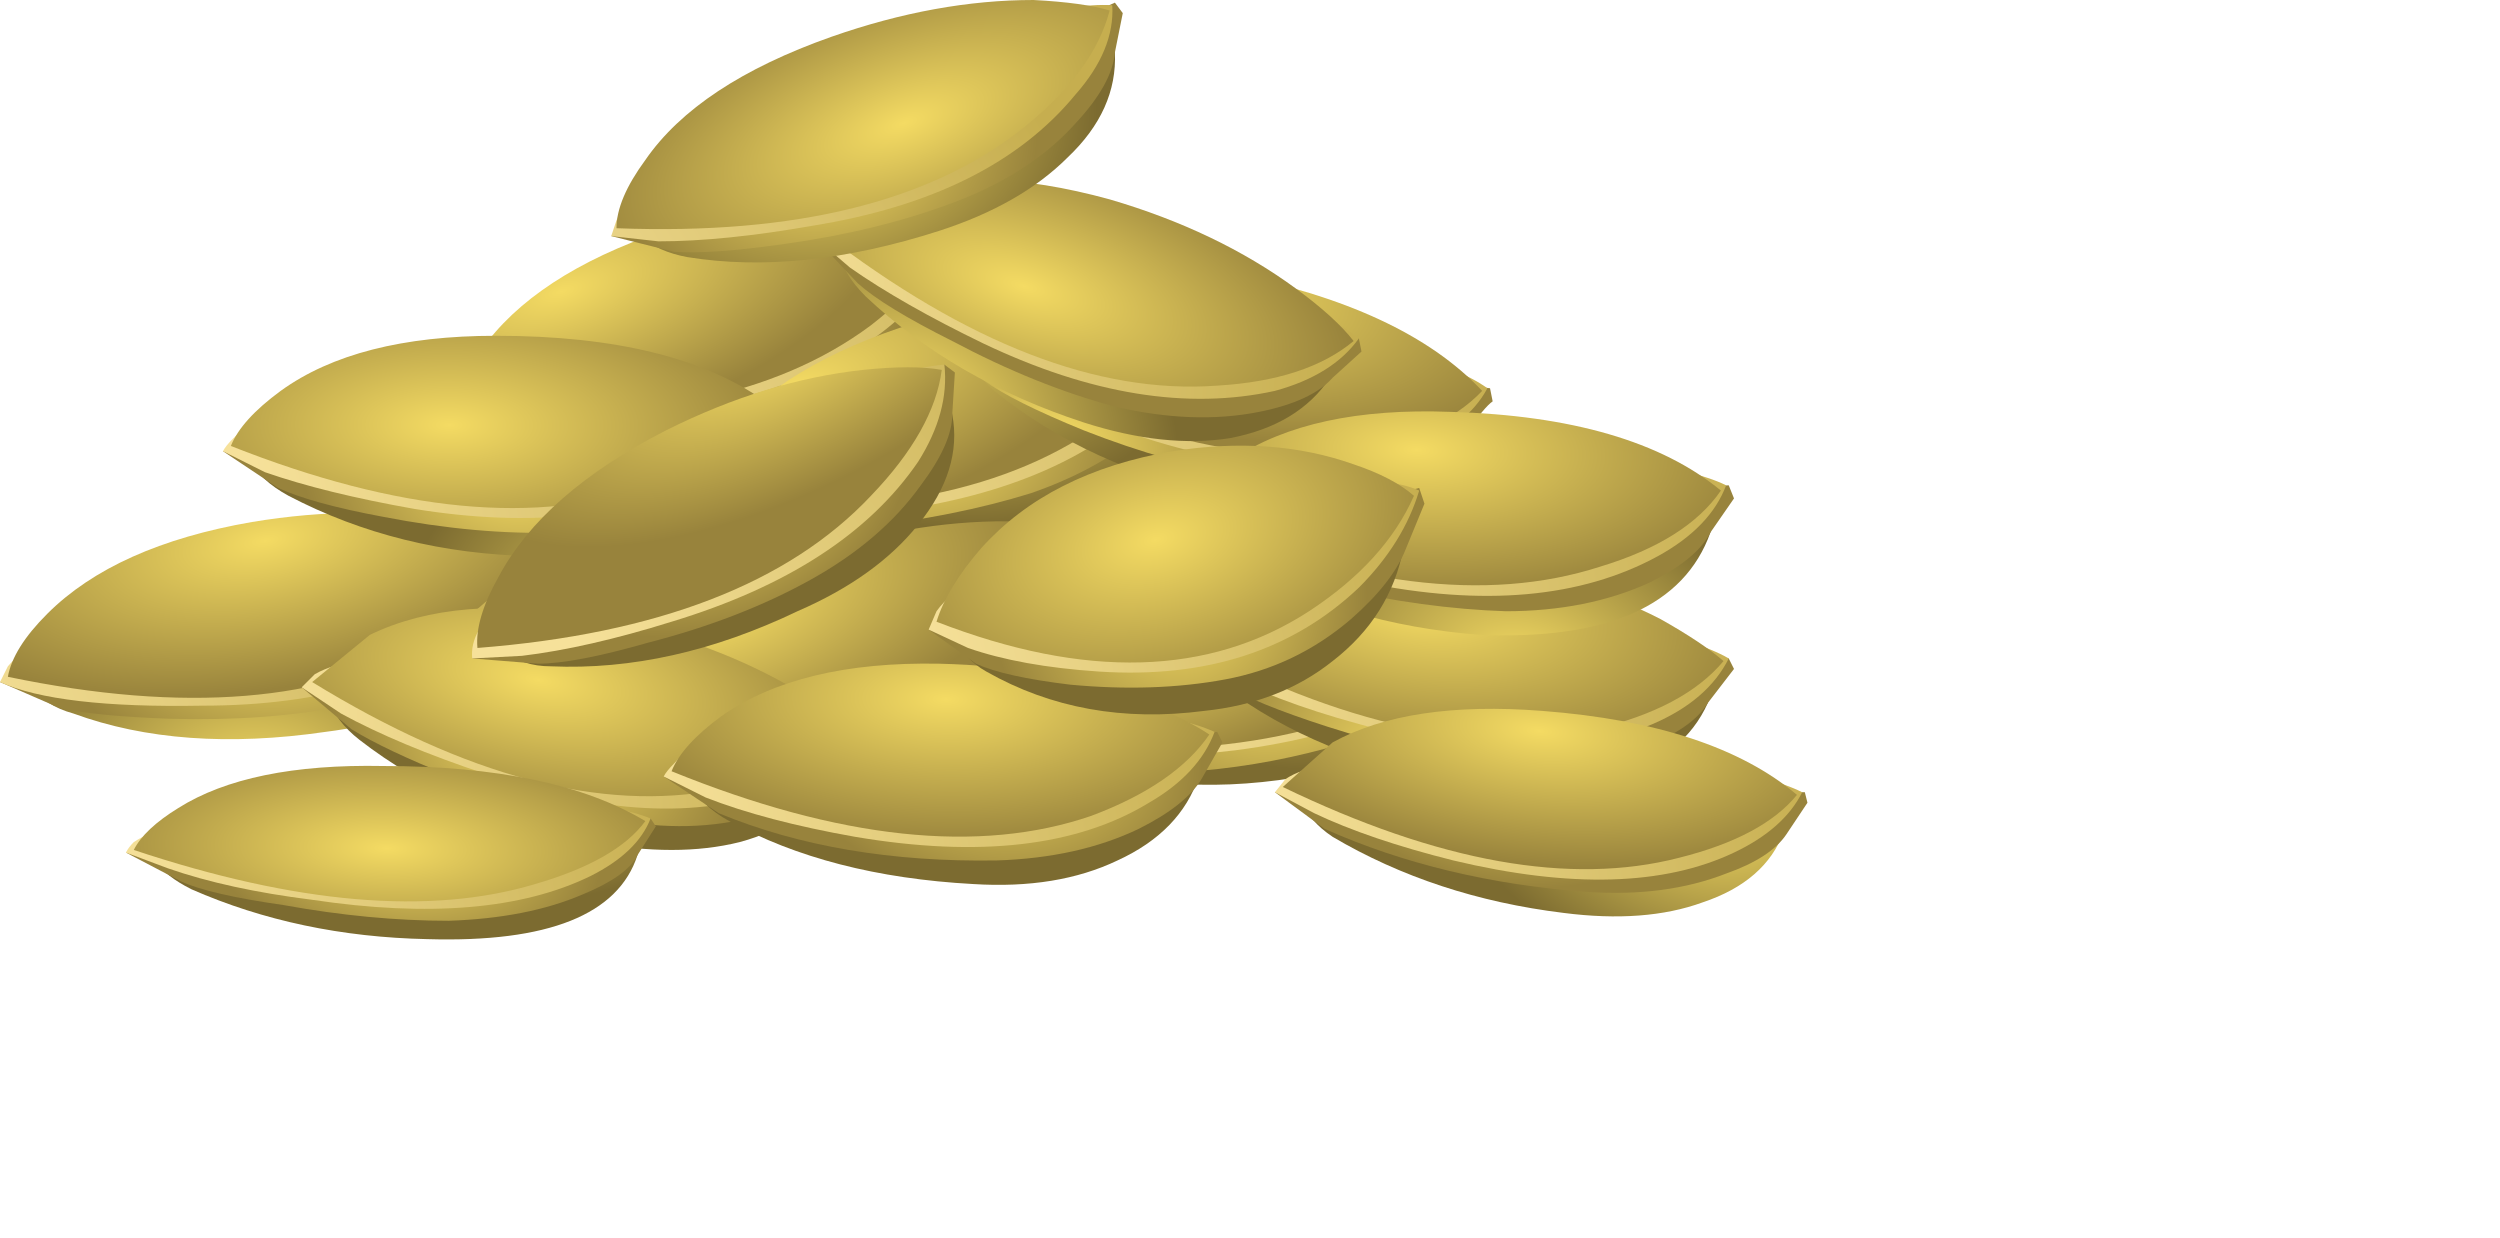 <?xml version="1.0" encoding="iso-8859-1"?>
<!-- Generator: Adobe Illustrator 15.1.0, SVG Export Plug-In . SVG Version: 6.00 Build 0)  -->
<!DOCTYPE svg PUBLIC "-//W3C//DTD SVG 1.1//EN" "http://www.w3.org/Graphics/SVG/1.1/DTD/svg11.dtd">
<svg version="1.1" id="FlashAICB" xmlns="http://www.w3.org/2000/svg" xmlns:xlink="http://www.w3.org/1999/xlink" x="0px" y="0px"
	 width="47.65px" height="23.6px" viewBox="0 0 47.65 23.6" style="enable-background:new 0 0 47.65 23.6;" xml:space="preserve">
<symbol  id="_x31_" viewBox="0 -17.905 34.45 17.905">
	<g id="Layer_1_2_">
		
			<radialGradient id="SVGID_1_" cx="-3839.162" cy="-6439.646" r="4.255" gradientTransform="matrix(0.805 -0.593 -0.905 -0.629 -2722.938 -6331.746)" gradientUnits="userSpaceOnUse">
			<stop  offset="0" style="stop-color:#F4DB63"/>
			<stop  offset="1" style="stop-color:#7C6B30"/>
		</radialGradient>
		<path style="fill-rule:evenodd;clip-rule:evenodd;fill:url(#SVGID_1_);" d="M8.95-7.35l9.3,3.05l0.05,0.05
			c0.033-0.033,0.05-0.233,0.05-0.6c0-0.733-0.333-1.4-1-2c-0.6-0.566-1.433-1-2.5-1.3c-1.633-0.433-3.233-0.5-4.8-0.2
			c-0.4,0.067-0.7,0.217-0.9,0.45C8.95-7.7,8.883-7.517,8.95-7.35z"/>
		
			<radialGradient id="SVGID_2_" cx="1081.242" cy="935.063" r="4.042" gradientTransform="matrix(0.992 0.123 0.087 -0.702 -1140.77 516.835)" gradientUnits="userSpaceOnUse">
			<stop  offset="0" style="stop-color:#F4DB63"/>
			<stop  offset="1" style="stop-color:#98833C"/>
		</radialGradient>
		<path style="fill-rule:evenodd;clip-rule:evenodd;fill:url(#SVGID_2_);" d="M18.35-4.85c-0.066-0.4-0.333-0.833-0.8-1.3
			c-0.633-0.6-1.433-1.067-2.4-1.4C14.183-7.883,13.1-8.1,11.9-8.2c-0.934-0.1-1.633-0.117-2.1-0.05l-1.2,0.3l0.95,0.6l8.85,3.4
			l0.15-0.15L18.35-4.85z"/>
		
			<linearGradient id="SVGID_3_" gradientUnits="userSpaceOnUse" x1="4828.163" y1="2874.136" x2="4839.504" y2="2874.136" gradientTransform="matrix(0.882 0.472 -0.472 0.882 -2892.718 -4820.929)">
			<stop  offset="0" style="stop-color:#F6E19A"/>
			<stop  offset="1" style="stop-color:#C6AE4F"/>
		</linearGradient>
		<path style="fill-rule:evenodd;clip-rule:evenodd;fill:url(#SVGID_3_);" d="M9.3-7.05c2.6,1.467,4.883,2.417,6.85,2.85
			c1,0.233,1.733,0.316,2.2,0.25c0-0.567-0.267-1.133-0.8-1.7c-1.067-1.2-2.767-1.95-5.1-2.25c-1.133-0.133-2.117-0.183-2.95-0.15
			l-0.9,0.1c0,0.066,0.034,0.167,0.1,0.3C8.8-7.417,9-7.217,9.3-7.05z"/>
		
			<radialGradient id="SVGID_4_" cx="5224.323" cy="2222.253" r="6.499" gradientTransform="matrix(0.944 0.329 0.225 -0.383 -5421.107 -873.234)" gradientUnits="userSpaceOnUse">
			<stop  offset="0" style="stop-color:#F4DB63"/>
			<stop  offset="1" style="stop-color:#98833C"/>
		</radialGradient>
		<path style="fill-rule:evenodd;clip-rule:evenodd;fill:url(#SVGID_4_);" d="M8.7-7.8C8.733-7.433,8.933-7,9.3-6.5
			c0.733,0.934,1.95,1.667,3.65,2.2c1.367,0.4,2.667,0.566,3.9,0.5c0.633-0.033,1.117-0.117,1.45-0.25
			c-0.233-0.733-0.8-1.45-1.7-2.15C14.767-7.566,12.133-8.1,8.7-7.8z"/>
		
			<radialGradient id="SVGID_5_" cx="-3834.888" cy="-6438.425" r="4.255" gradientTransform="matrix(0.805 -0.593 -0.905 -0.629 -2720.773 -6330.242)" gradientUnits="userSpaceOnUse">
			<stop  offset="0" style="stop-color:#F4DB63"/>
			<stop  offset="1" style="stop-color:#7C6B30"/>
		</radialGradient>
		<path style="fill-rule:evenodd;clip-rule:evenodd;fill:url(#SVGID_5_);" d="M13.45-9.2l9.3,3.05L22.8-6.1
			c0.033-0.033,0.05-0.233,0.05-0.6c0-0.733-0.333-1.4-1-2c-0.6-0.567-1.433-0.983-2.5-1.25c-1.7-0.467-3.3-0.55-4.8-0.25
			c-0.4,0.066-0.7,0.216-0.9,0.45C13.45-9.55,13.383-9.367,13.45-9.2z"/>
		
			<radialGradient id="SVGID_6_" cx="1085.483" cy="932.674" r="4.039" gradientTransform="matrix(0.992 0.123 0.087 -0.702 -1140.268 512.786)" gradientUnits="userSpaceOnUse">
			<stop  offset="0" style="stop-color:#F4DB63"/>
			<stop  offset="1" style="stop-color:#98833C"/>
		</radialGradient>
		<path style="fill-rule:evenodd;clip-rule:evenodd;fill:url(#SVGID_6_);" d="M16.4-10.05c-0.967-0.1-1.667-0.117-2.1-0.05
			l-1.2,0.35l0.95,0.6l8.85,3.4l0.15-0.2l-0.2-0.75c-0.066-0.4-0.333-0.833-0.8-1.3c-0.633-0.6-1.433-1.066-2.4-1.4
			C18.683-9.7,17.6-9.917,16.4-10.05z"/>
		
			<linearGradient id="SVGID_7_" gradientUnits="userSpaceOnUse" x1="4831.281" y1="2870.415" x2="4842.623" y2="2870.415" gradientTransform="matrix(0.882 0.472 -0.472 0.882 -2892.718 -4820.929)">
			<stop  offset="0" style="stop-color:#F6E19A"/>
			<stop  offset="1" style="stop-color:#C6AE4F"/>
		</linearGradient>
		<path style="fill-rule:evenodd;clip-rule:evenodd;fill:url(#SVGID_7_);" d="M13.8-8.85c2.6,1.467,4.883,2.417,6.85,2.85
			c1,0.2,1.733,0.267,2.2,0.2c0-0.567-0.267-1.133-0.8-1.7c-1.133-1.2-2.833-1.95-5.1-2.25C15.816-9.883,14.833-9.933,14-9.9
			l-0.9,0.15l0.1,0.3C13.3-9.217,13.5-9.017,13.8-8.85z"/>
		
			<radialGradient id="SVGID_8_" cx="5227.348" cy="2219.073" r="6.499" gradientTransform="matrix(0.944 0.329 0.225 -0.383 -5418.749 -877.246)" gradientUnits="userSpaceOnUse">
			<stop  offset="0" style="stop-color:#F4DB63"/>
			<stop  offset="1" style="stop-color:#98833C"/>
		</radialGradient>
		<path style="fill-rule:evenodd;clip-rule:evenodd;fill:url(#SVGID_8_);" d="M13.2-9.6c0.033,0.367,0.233,0.784,0.6,1.25
			c0.733,0.934,1.95,1.667,3.65,2.2c1.367,0.4,2.667,0.567,3.9,0.5c0.633-0.033,1.117-0.117,1.45-0.25C22.566-6.633,22-7.333,21.1-8
			C19.267-9.367,16.633-9.9,13.2-9.6z"/>
		
			<radialGradient id="SVGID_9_" cx="-1449.729" cy="-11968.029" r="4.26" gradientTransform="matrix(0.434 -0.901 -1.091 -0.135 -12410.32 -2927.545)" gradientUnits="userSpaceOnUse">
			<stop  offset="0" style="stop-color:#F4DB63"/>
			<stop  offset="1" style="stop-color:#7C6B30"/>
		</radialGradient>
		<path style="fill-rule:evenodd;clip-rule:evenodd;fill:url(#SVGID_9_);" d="M18.45-6.05L28.1-7.7c0.167,0.2,0.1,0.033-0.2-0.5
			c-0.3-0.667-0.883-1.1-1.75-1.3c-0.833-0.233-1.783-0.217-2.85,0.05c-1.7,0.367-3.15,1.033-4.35,2c-0.3,0.267-0.5,0.55-0.6,0.85
			C18.283-6.333,18.316-6.15,18.45-6.05z"/>
		
			<radialGradient id="SVGID_10_" cx="-2337.865" cy="-3409.661" r="4.047" gradientTransform="matrix(0.936 -0.353 -0.249 -0.661 1359.478 -3087.416)" gradientUnits="userSpaceOnUse">
			<stop  offset="0" style="stop-color:#F4DB63"/>
			<stop  offset="1" style="stop-color:#98833C"/>
		</radialGradient>
		<path style="fill-rule:evenodd;clip-rule:evenodd;fill:url(#SVGID_10_);" d="M18.75-7.25l-0.9,0.85L19-6.3l9.4-1.1l0.05-0.25
			c-0.1-0.067-0.267-0.267-0.5-0.6c-0.233-0.3-0.667-0.55-1.3-0.75c-0.833-0.233-1.767-0.267-2.8-0.1
			c-1.033,0.167-2.1,0.467-3.2,0.9C19.75-7.833,19.117-7.517,18.75-7.25z"/>
		
			<linearGradient id="SVGID_11_" gradientUnits="userSpaceOnUse" x1="71.556" y1="46.249" x2="82.906" y2="46.249" gradientTransform="matrix(1 0.007 -0.007 1 -53.873 -54.157)">
			<stop  offset="0" style="stop-color:#F6E19A"/>
			<stop  offset="1" style="stop-color:#C6AE4F"/>
		</linearGradient>
		<path style="fill-rule:evenodd;clip-rule:evenodd;fill:url(#SVGID_11_);" d="M18.95-5.95c2.967,0.066,5.434-0.15,7.4-0.65
			c0.967-0.267,1.633-0.533,2-0.8c-0.267-0.5-0.767-0.883-1.5-1.15c-1.566-0.533-3.433-0.4-5.6,0.4c-1.067,0.4-1.95,0.817-2.65,1.25
			l-0.75,0.5l0.25,0.2C18.3-6.033,18.583-5.95,18.95-5.95z"/>
		
			<radialGradient id="SVGID_12_" cx="268.915" cy="-1303.26" r="6.497" gradientTransform="matrix(0.989 -0.148 0.021 -0.445 -215.765 -545.553)" gradientUnits="userSpaceOnUse">
			<stop  offset="0" style="stop-color:#F4DB63"/>
			<stop  offset="1" style="stop-color:#98833C"/>
		</radialGradient>
		<path style="fill-rule:evenodd;clip-rule:evenodd;fill:url(#SVGID_12_);" d="M18.05-6.3l1.1,0.85c1.1,0.5,2.517,0.583,4.25,0.25
			c2.233-0.434,3.85-1.184,4.85-2.25c-0.534-0.567-1.367-0.934-2.5-1.1C23.517-8.917,20.95-8.167,18.05-6.3z"/>
		
			<radialGradient id="SVGID_13_" cx="-3832.139" cy="-6442.935" r="4.255" gradientTransform="matrix(0.805 -0.593 -0.905 -0.629 -2728.766 -6335.796)" gradientUnits="userSpaceOnUse">
			<stop  offset="0" style="stop-color:#F4DB63"/>
			<stop  offset="1" style="stop-color:#7C6B30"/>
		</radialGradient>
		<path style="fill-rule:evenodd;clip-rule:evenodd;fill:url(#SVGID_13_);" d="M11.8-13.5l9.3,3.05l0.05,0.05c0-0.033,0-0.25,0-0.65
			c0.033-0.733-0.283-1.4-0.95-2c-0.633-0.533-1.483-0.95-2.55-1.25c-1.7-0.467-3.3-0.55-4.8-0.25c-0.4,0.1-0.7,0.25-0.9,0.45
			C11.783-13.9,11.733-13.7,11.8-13.5z"/>
		
			<radialGradient id="SVGID_14_" cx="1083.305" cy="928.557" r="4.043" gradientTransform="matrix(0.992 0.123 0.087 -0.702 -1139.403 505.812)" gradientUnits="userSpaceOnUse">
			<stop  offset="0" style="stop-color:#F4DB63"/>
			<stop  offset="1" style="stop-color:#98833C"/>
		</radialGradient>
		<path style="fill-rule:evenodd;clip-rule:evenodd;fill:url(#SVGID_14_);" d="M12.4-13.5l8.8,3.4l0.2-0.15l-0.2-0.8
			c-0.066-0.367-0.333-0.783-0.8-1.25c-0.633-0.633-1.434-1.1-2.4-1.4c-1.833-0.633-3.633-0.883-5.4-0.75l-1.2,0.35L12.4-13.5z"/>
		
			<linearGradient id="SVGID_15_" gradientUnits="userSpaceOnUse" x1="4827.774" y1="2867.382" x2="4839.116" y2="2867.382" gradientTransform="matrix(0.882 0.472 -0.472 0.882 -2892.718 -4820.929)">
			<stop  offset="0" style="stop-color:#F6E19A"/>
			<stop  offset="1" style="stop-color:#C6AE4F"/>
		</linearGradient>
		<path style="fill-rule:evenodd;clip-rule:evenodd;fill:url(#SVGID_15_);" d="M12.15-13.2c2.6,1.466,4.883,2.417,6.85,2.85
			c1,0.233,1.733,0.317,2.2,0.25c-0.033-0.6-0.3-1.167-0.8-1.7c-1.133-1.2-2.85-1.95-5.15-2.25c-1.133-0.167-2.117-0.233-2.95-0.2
			l-0.9,0.15c0,0.067,0.033,0.167,0.1,0.3C11.633-13.566,11.85-13.367,12.15-13.2z"/>
		
			<radialGradient id="SVGID_16_" cx="5223.65" cy="2215.508" r="6.499" gradientTransform="matrix(0.944 0.329 0.225 -0.383 -5416.104 -881.744)" gradientUnits="userSpaceOnUse">
			<stop  offset="0" style="stop-color:#F4DB63"/>
			<stop  offset="1" style="stop-color:#98833C"/>
		</radialGradient>
		<path style="fill-rule:evenodd;clip-rule:evenodd;fill:url(#SVGID_16_);" d="M11.55-13.95c0.033,0.367,0.233,0.8,0.6,1.3
			c0.733,0.933,1.95,1.667,3.65,2.2c1.367,0.4,2.65,0.566,3.85,0.5c0.633-0.034,1.117-0.117,1.45-0.25
			c-0.2-0.733-0.767-1.45-1.7-2.15C17.6-13.717,14.983-14.25,11.55-13.95z"/>
		
			<radialGradient id="SVGID_17_" cx="-3826.919" cy="-6438.211" r="4.255" gradientTransform="matrix(0.805 -0.593 -0.905 -0.629 -2720.393 -6329.979)" gradientUnits="userSpaceOnUse">
			<stop  offset="0" style="stop-color:#F4DB63"/>
			<stop  offset="1" style="stop-color:#7C6B30"/>
		</radialGradient>
		<path style="fill-rule:evenodd;clip-rule:evenodd;fill:url(#SVGID_17_);" d="M29.4-10.7l0.05,0.05c0-0.033,0-0.25,0-0.65
			c0.033-0.733-0.283-1.4-0.95-2c-0.633-0.533-1.483-0.95-2.55-1.25c-1.733-0.467-3.333-0.533-4.8-0.2
			c-0.367,0.067-0.667,0.2-0.9,0.4c-0.167,0.2-0.217,0.4-0.15,0.6L29.4-10.7z"/>
		
			<radialGradient id="SVGID_18_" cx="1091.512" cy="927.288" r="4.043" gradientTransform="matrix(0.992 0.123 0.087 -0.702 -1139.137 503.663)" gradientUnits="userSpaceOnUse">
			<stop  offset="0" style="stop-color:#F4DB63"/>
			<stop  offset="1" style="stop-color:#98833C"/>
		</radialGradient>
		<path style="fill-rule:evenodd;clip-rule:evenodd;fill:url(#SVGID_18_);" d="M29.5-10.35l0.2-0.15l-0.2-0.8
			c-0.067-0.367-0.333-0.783-0.8-1.25c-0.633-0.633-1.433-1.1-2.4-1.4c-1.833-0.633-3.633-0.883-5.4-0.75l-1.2,0.35l1,0.6
			L29.5-10.35z"/>
		
			<linearGradient id="SVGID_19_" gradientUnits="userSpaceOnUse" x1="4834.975" y1="2863.246" x2="4846.316" y2="2863.246" gradientTransform="matrix(0.882 0.472 -0.472 0.882 -2892.718 -4820.929)">
			<stop  offset="0" style="stop-color:#F6E19A"/>
			<stop  offset="1" style="stop-color:#C6AE4F"/>
		</linearGradient>
		<path style="fill-rule:evenodd;clip-rule:evenodd;fill:url(#SVGID_19_);" d="M20.45-13.45c2.6,1.466,4.883,2.417,6.85,2.85
			c1,0.233,1.733,0.317,2.2,0.25c-0.034-0.6-0.3-1.167-0.8-1.7c-1.133-1.2-2.85-1.95-5.15-2.25c-1.133-0.133-2.117-0.184-2.95-0.15
			l-0.9,0.1l0.1,0.3C19.933-13.816,20.15-13.617,20.45-13.45z"/>
		
			<radialGradient id="SVGID_20_" cx="5230.816" cy="2212.542" r="6.499" gradientTransform="matrix(0.944 0.329 0.225 -0.383 -5413.903 -885.487)" gradientUnits="userSpaceOnUse">
			<stop  offset="0" style="stop-color:#F4DB63"/>
			<stop  offset="1" style="stop-color:#98833C"/>
		</radialGradient>
		<path style="fill-rule:evenodd;clip-rule:evenodd;fill:url(#SVGID_20_);" d="M19.85-14.2c0.034,0.367,0.233,0.8,0.6,1.3
			c0.7,0.933,1.9,1.667,3.6,2.2c1.367,0.4,2.667,0.566,3.9,0.5c0.633-0.034,1.117-0.117,1.45-0.25c-0.233-0.733-0.8-1.45-1.7-2.15
			C25.9-13.967,23.283-14.5,19.85-14.2z"/>
		
			<radialGradient id="SVGID_21_" cx="-3475.332" cy="-7888.955" r="4.262" gradientTransform="matrix(0.725 -0.689 -0.974 -0.51 -5159.362 -6432.77)" gradientUnits="userSpaceOnUse">
			<stop  offset="0" style="stop-color:#F4DB63"/>
			<stop  offset="1" style="stop-color:#7C6B30"/>
		</radialGradient>
		<path style="fill-rule:evenodd;clip-rule:evenodd;fill:url(#SVGID_21_);" d="M0.45-12.5l9.6,1.9l0.05,0.05
			c0-0.033-0.017-0.25-0.05-0.65c-0.067-0.7-0.467-1.317-1.2-1.85c-0.7-0.467-1.583-0.767-2.65-0.9
			c-1.833-0.267-3.433-0.15-4.8,0.35c-0.367,0.1-0.65,0.284-0.85,0.55C0.417-12.85,0.383-12.667,0.45-12.5z"/>
		
			<radialGradient id="SVGID_22_" cx="5.2" cy="-12" r="4.05" gradientTransform="matrix(1 0 0 -0.704 0 -20.444)" gradientUnits="userSpaceOnUse">
			<stop  offset="0" style="stop-color:#F4DB63"/>
			<stop  offset="1" style="stop-color:#98833C"/>
		</radialGradient>
		<path style="fill-rule:evenodd;clip-rule:evenodd;fill:url(#SVGID_22_);" d="M10.1-11.2c-0.1-0.367-0.417-0.75-0.95-1.15
			c-0.7-0.533-1.55-0.9-2.55-1.1c-1-0.2-2.117-0.284-3.35-0.25c-0.934,0.033-1.633,0.1-2.1,0.2L0-13l1.05,0.45l9.2,2.3l0.1-0.2
			L10.1-11.2z"/>
		
			<linearGradient id="SVGID_23_" gradientUnits="userSpaceOnUse" x1="3482.526" y1="2377.053" x2="3493.859" y2="2377.053" gradientTransform="matrix(0.933 0.36 -0.36 0.933 -2394.927 -3484.425)">
			<stop  offset="0" style="stop-color:#F6E19A"/>
			<stop  offset="1" style="stop-color:#C6AE4F"/>
		</linearGradient>
		<path style="fill-rule:evenodd;clip-rule:evenodd;fill:url(#SVGID_23_);" d="M0.85-12.2C3.617-11.066,6-10.4,8-10.2
			c1.033,0.1,1.767,0.083,2.2-0.05c-0.1-0.566-0.433-1.1-1-1.6c-1.267-1.066-3.05-1.6-5.35-1.6C2.017-13.483,0.733-13.333,0-13
			c0.033,0.067,0.083,0.167,0.15,0.3C0.316-12.5,0.55-12.333,0.85-12.2z"/>
		
			<radialGradient id="SVGID_24_" cx="3806.556" cy="1519.938" r="6.495" gradientTransform="matrix(0.978 0.21 0.175 -0.408 -3983.708 -189.546)" gradientUnits="userSpaceOnUse">
			<stop  offset="0" style="stop-color:#F4DB63"/>
			<stop  offset="1" style="stop-color:#98833C"/>
		</radialGradient>
		<path style="fill-rule:evenodd;clip-rule:evenodd;fill:url(#SVGID_24_);" d="M0.15-12.9c0.066,0.367,0.316,0.767,0.75,1.2
			c0.867,0.867,2.167,1.45,3.9,1.75c1.4,0.233,2.7,0.233,3.9,0c0.6-0.1,1.067-0.233,1.4-0.4c-0.3-0.7-0.95-1.333-1.95-1.9
			C6.183-13.383,3.517-13.6,0.15-12.9z"/>
		
			<radialGradient id="SVGID_25_" cx="-1955.306" cy="-11155.365" r="4.256" gradientTransform="matrix(0.499 -0.866 -1.081 -0.211 -11052.973 -4064.934)" gradientUnits="userSpaceOnUse">
			<stop  offset="0" style="stop-color:#F4DB63"/>
			<stop  offset="1" style="stop-color:#7C6B30"/>
		</radialGradient>
		<path style="fill-rule:evenodd;clip-rule:evenodd;fill:url(#SVGID_25_);" d="M32.7-12.85l0.05,0.05c0-0.033-0.067-0.233-0.2-0.6
			c-0.3-0.667-0.867-1.133-1.7-1.4c-0.8-0.267-1.733-0.317-2.8-0.15c-1.767,0.267-3.267,0.833-4.5,1.7
			c-0.333,0.2-0.55,0.45-0.65,0.75c-0.1,0.267-0.083,0.467,0.05,0.6L32.7-12.85z"/>
		
			<radialGradient id="SVGID_26_" cx="-1959.622" cy="-2666.705" r="4.037" gradientTransform="matrix(0.959 -0.284 -0.201 -0.677 1370.272 -2376.359)" gradientUnits="userSpaceOnUse">
			<stop  offset="0" style="stop-color:#F4DB63"/>
			<stop  offset="1" style="stop-color:#98833C"/>
		</radialGradient>
		<path style="fill-rule:evenodd;clip-rule:evenodd;fill:url(#SVGID_26_);" d="M32.95-12.55l0.1-0.2l-0.5-0.65
			c-0.2-0.333-0.617-0.617-1.25-0.85c-0.8-0.3-1.717-0.4-2.75-0.3s-2.117,0.333-3.25,0.7c-0.933,0.3-1.583,0.567-1.95,0.8
			c-0.233,0.133-0.466,0.3-0.7,0.5L22.4-12.3l1.1,0.15L32.95-12.55z"/>
		
			<linearGradient id="SVGID_27_" gradientUnits="userSpaceOnUse" x1="694.558" y1="606.39" x2="705.919" y2="606.39" gradientTransform="matrix(0.997 0.079 -0.079 0.997 -622.35 -672.86)">
			<stop  offset="0" style="stop-color:#F6E19A"/>
			<stop  offset="1" style="stop-color:#C6AE4F"/>
		</linearGradient>
		<path style="fill-rule:evenodd;clip-rule:evenodd;fill:url(#SVGID_27_);" d="M30.85-11.9c1-0.2,1.7-0.417,2.1-0.65
			c-0.267-0.533-0.75-0.95-1.45-1.25c-1.5-0.633-3.367-0.633-5.6,0c-1.1,0.3-2.017,0.65-2.75,1.05L22.4-12.3l0.2,0.25
			c0.2,0.167,0.467,0.267,0.8,0.3C26.367-11.45,28.85-11.5,30.85-11.9z"/>
		
			<radialGradient id="SVGID_28_" cx="902.64" cy="-662.847" r="6.494" gradientTransform="matrix(0.997 -0.077 0.052 -0.441 -838.413 -234.419)" gradientUnits="userSpaceOnUse">
			<stop  offset="0" style="stop-color:#F4DB63"/>
			<stop  offset="1" style="stop-color:#98833C"/>
		</radialGradient>
		<path style="fill-rule:evenodd;clip-rule:evenodd;fill:url(#SVGID_28_);" d="M30.4-13.9c-2.2-0.5-4.817,0.067-7.85,1.7l1.05,0.95
			c1.067,0.567,2.483,0.75,4.25,0.55c1.434-0.167,2.7-0.534,3.8-1.1c0.533-0.3,0.933-0.567,1.2-0.8
			C32.35-13.2,31.533-13.633,30.4-13.9z"/>
		
			<radialGradient id="SVGID_29_" cx="-2490.398" cy="-10218.413" r="4.258" gradientTransform="matrix(0.57 -0.822 -1.06 -0.302 -9383.078 -5145.765)" gradientUnits="userSpaceOnUse">
			<stop  offset="0" style="stop-color:#F4DB63"/>
			<stop  offset="1" style="stop-color:#7C6B30"/>
		</radialGradient>
		<path style="fill-rule:evenodd;clip-rule:evenodd;fill:url(#SVGID_29_);" d="M32.7-9.55l0.05,0.05c0-0.066-0.05-0.283-0.15-0.65
			c-0.5-1.4-1.966-2.05-4.4-1.95c-1.7,0.133-3.233,0.583-4.6,1.35c-0.333,0.2-0.566,0.434-0.7,0.7c-0.1,0.267-0.1,0.467,0,0.6
			L32.7-9.55z"/>
		
			<radialGradient id="SVGID_30_" cx="-1458.086" cy="-1827.744" r="4.042" gradientTransform="matrix(0.979 -0.203 -0.143 -0.692 1194.157 -1569.216)" gradientUnits="userSpaceOnUse">
			<stop  offset="0" style="stop-color:#F4DB63"/>
			<stop  offset="1" style="stop-color:#98833C"/>
		</radialGradient>
		<path style="fill-rule:evenodd;clip-rule:evenodd;fill:url(#SVGID_30_);" d="M32.95-9.25l0.1-0.25l-0.45-0.65
			c-0.167-0.333-0.55-0.65-1.15-0.95c-0.8-0.367-1.717-0.55-2.75-0.55c-1.033,0.033-2.133,0.183-3.3,0.45c-0.934,0.2-1.6,0.4-2,0.6
			l-1.05,0.7l1.15,0.25L32.95-9.25z"/>
		
			<linearGradient id="SVGID_31_" gradientUnits="userSpaceOnUse" x1="1445.278" y1="1195.312" x2="1456.601" y2="1195.312" gradientTransform="matrix(0.987 0.161 -0.161 0.987 -1211.613 -1423.594)">
			<stop  offset="0" style="stop-color:#F6E19A"/>
			<stop  offset="1" style="stop-color:#C6AE4F"/>
		</linearGradient>
		<path style="fill-rule:evenodd;clip-rule:evenodd;fill:url(#SVGID_31_);" d="M30.75-8.75c1.033-0.133,1.75-0.3,2.15-0.5
			c-0.2-0.533-0.633-0.983-1.3-1.35c-1.466-0.8-3.333-0.966-5.6-0.5c-1.133,0.233-2.083,0.5-2.85,0.8l-0.8,0.4l0.2,0.25
			c0.2,0.2,0.467,0.333,0.8,0.4C26.283-8.717,28.75-8.55,30.75-8.75z"/>
		
			<radialGradient id="SVGID_32_" cx="1697.626" cy="37.887" r="6.5" gradientTransform="matrix(1 0.006 0.088 -0.435 -1673.948 -2.278)" gradientUnits="userSpaceOnUse">
			<stop  offset="0" style="stop-color:#F4DB63"/>
			<stop  offset="1" style="stop-color:#98833C"/>
		</radialGradient>
		<path style="fill-rule:evenodd;clip-rule:evenodd;fill:url(#SVGID_32_);" d="M30.5-10.8c-2.167-0.7-4.817-0.367-7.95,1l0.95,1.05
			c1,0.667,2.383,0.967,4.15,0.9c2.3-0.066,4.017-0.566,5.15-1.5C32.367-9.983,31.6-10.467,30.5-10.8z"/>
		
			<radialGradient id="SVGID_33_" cx="-1610.309" cy="-11723.151" r="4.254" gradientTransform="matrix(0.455 -0.89 -1.09 -0.159 -12034.482 -3306.499)" gradientUnits="userSpaceOnUse">
			<stop  offset="0" style="stop-color:#F4DB63"/>
			<stop  offset="1" style="stop-color:#7C6B30"/>
		</radialGradient>
		<path style="fill-rule:evenodd;clip-rule:evenodd;fill:url(#SVGID_33_);" d="M6.35-12.7l9.7-1.45l0.05,0.05
			c0-0.033-0.083-0.233-0.25-0.6c-0.3-0.667-0.883-1.117-1.75-1.35c-0.8-0.2-1.733-0.2-2.8,0c-1.767,0.367-3.25,1.017-4.45,1.95
			c-0.3,0.233-0.5,0.5-0.6,0.8C6.183-13.033,6.216-12.833,6.35-12.7z"/>
		
			<radialGradient id="SVGID_34_" cx="-2245.561" cy="-3202.387" r="4.042" gradientTransform="matrix(0.943 -0.334 -0.235 -0.664 1375.196 -2890.52)" gradientUnits="userSpaceOnUse">
			<stop  offset="0" style="stop-color:#F4DB63"/>
			<stop  offset="1" style="stop-color:#98833C"/>
		</radialGradient>
		<path style="fill-rule:evenodd;clip-rule:evenodd;fill:url(#SVGID_34_);" d="M5.75-13.1l1.15,0.15l9.45-0.9l0.05-0.25l-0.5-0.6
			c-0.233-0.3-0.667-0.567-1.3-0.8c-0.833-0.267-1.75-0.316-2.75-0.15c-1,0.133-2.083,0.417-3.25,0.85
			c-0.833,0.333-1.466,0.633-1.9,0.9L5.75-13.1z"/>
		
			<linearGradient id="SVGID_35_" gradientUnits="userSpaceOnUse" x1="242.942" y1="216.69" x2="254.272" y2="216.69" gradientTransform="matrix(1 0.029 -0.029 1 -231.288 -237.7)">
			<stop  offset="0" style="stop-color:#F6E19A"/>
			<stop  offset="1" style="stop-color:#C6AE4F"/>
		</linearGradient>
		<path style="fill-rule:evenodd;clip-rule:evenodd;fill:url(#SVGID_35_);" d="M6.85-12.6c2.967,0.133,5.434-0.033,7.4-0.5
			c1-0.233,1.683-0.483,2.05-0.75c-0.267-0.533-0.767-0.933-1.5-1.2c-1.5-0.567-3.35-0.467-5.55,0.3C8.15-14.383,7.233-14,6.5-13.6
			l-0.75,0.5C5.816-13.033,5.9-12.95,6-12.85C6.233-12.717,6.517-12.633,6.85-12.6z"/>
		
			<radialGradient id="SVGID_36_" cx="448.119" cy="-1113.847" r="6.503" gradientTransform="matrix(0.992 -0.127 0.031 -0.442 -399.739 -448.367)" gradientUnits="userSpaceOnUse">
			<stop  offset="0" style="stop-color:#F4DB63"/>
			<stop  offset="1" style="stop-color:#98833C"/>
		</radialGradient>
		<path style="fill-rule:evenodd;clip-rule:evenodd;fill:url(#SVGID_36_);" d="M5.95-13l1.1,0.9c1.1,0.534,2.517,0.65,4.25,0.35
			c1.4-0.267,2.633-0.7,3.7-1.3c0.533-0.3,0.933-0.583,1.2-0.85c-0.533-0.567-1.367-0.95-2.5-1.15C11.466-15.483,8.883-14.8,5.95-13
			z"/>
		
			<radialGradient id="SVGID_37_" cx="-2614.251" cy="-9988.488" r="4.261" gradientTransform="matrix(0.587 -0.81 -1.05 -0.326 -8939.205 -5383.442)" gradientUnits="userSpaceOnUse">
			<stop  offset="0" style="stop-color:#F4DB63"/>
			<stop  offset="1" style="stop-color:#7C6B30"/>
		</radialGradient>
		<path style="fill-rule:evenodd;clip-rule:evenodd;fill:url(#SVGID_37_);" d="M13.2-14.35l9.75,0.1L23-14.2
			c0.033-0.034-0.017-0.233-0.15-0.6c-0.233-0.7-0.75-1.233-1.55-1.6c-0.767-0.367-1.683-0.517-2.75-0.45
			c-1.833,0.1-3.383,0.5-4.65,1.2c-0.367,0.2-0.6,0.433-0.7,0.7C13.066-14.683,13.066-14.483,13.2-14.35z"/>
		
			<radialGradient id="SVGID_38_" cx="-1338.432" cy="-1643.846" r="4.043" gradientTransform="matrix(0.983 -0.183 -0.13 -0.696 1120.896 -1403.276)" gradientUnits="userSpaceOnUse">
			<stop  offset="0" style="stop-color:#F4DB63"/>
			<stop  offset="1" style="stop-color:#98833C"/>
		</radialGradient>
		<path style="fill-rule:evenodd;clip-rule:evenodd;fill:url(#SVGID_38_);" d="M13.75-14.5l9.45,0.55l0.1-0.2l-0.4-0.7
			c-0.2-0.333-0.6-0.65-1.2-0.95c-0.767-0.367-1.667-0.567-2.7-0.6c-2-0.033-3.767,0.267-5.3,0.9l-1.05,0.7L13.75-14.5z"/>
		
			<linearGradient id="SVGID_39_" gradientUnits="userSpaceOnUse" x1="1647.597" y1="1341.25" x2="1658.914" y2="1341.25" gradientTransform="matrix(0.983 0.183 -0.183 0.983 -1361.351 -1636.504)">
			<stop  offset="0" style="stop-color:#F6E19A"/>
			<stop  offset="1" style="stop-color:#C6AE4F"/>
		</linearGradient>
		<path style="fill-rule:evenodd;clip-rule:evenodd;fill:url(#SVGID_39_);" d="M13.6-14.15c2.934,0.6,5.4,0.817,7.4,0.65
			c1-0.1,1.716-0.25,2.15-0.45c-0.2-0.534-0.617-0.983-1.25-1.35c-1.367-0.833-3.233-1.05-5.6-0.65c-1.133,0.2-2.083,0.45-2.85,0.75
			l-0.8,0.4c0.033,0.066,0.1,0.15,0.2,0.25C13.017-14.35,13.267-14.217,13.6-14.15z"/>
		
			<radialGradient id="SVGID_40_" cx="1906.592" cy="217.904" r="6.503" gradientTransform="matrix(1 0.029 0.098 -0.432 -1909.912 25.521)" gradientUnits="userSpaceOnUse">
			<stop  offset="0" style="stop-color:#F4DB63"/>
			<stop  offset="1" style="stop-color:#98833C"/>
		</radialGradient>
		<path style="fill-rule:evenodd;clip-rule:evenodd;fill:url(#SVGID_40_);" d="M12.8-14.7c0.133,0.333,0.45,0.683,0.95,1.05
			c1,0.7,2.383,1.033,4.15,1c1.433-0.033,2.717-0.267,3.85-0.7c0.566-0.233,1-0.45,1.3-0.65c-0.433-0.633-1.183-1.15-2.25-1.55
			C18.667-16.283,16-16,12.8-14.7z"/>
		
			<radialGradient id="SVGID_41_" cx="-3016.866" cy="-11007.373" r="4.378" gradientTransform="matrix(0.511 -0.86 -0.908 -0.54 -8430.301 -8544.861)" gradientUnits="userSpaceOnUse">
			<stop  offset="0" style="stop-color:#F4DB63"/>
			<stop  offset="1" style="stop-color:#7C6B30"/>
		</radialGradient>
		<path style="fill-rule:evenodd;clip-rule:evenodd;fill:url(#SVGID_41_);" d="M18.15-11.4l8.7,1.65L26.9-9.7
			c0-0.034-0.05-0.284-0.15-0.75c-0.167-0.867-0.617-1.583-1.35-2.15c-0.667-0.533-1.483-0.85-2.45-0.95
			c-1.533-0.2-2.917,0.05-4.15,0.75c-0.3,0.167-0.5,0.4-0.6,0.7C18.066-11.833,18.05-11.6,18.15-11.4z"/>
		
			<radialGradient id="SVGID_42_" cx="-974.664" cy="-667.071" r="3.548" gradientTransform="matrix(0.997 -0.077 -0.127 -0.976 909.53 -737.605)" gradientUnits="userSpaceOnUse">
			<stop  offset="0" style="stop-color:#F4DB63"/>
			<stop  offset="1" style="stop-color:#98833C"/>
		</radialGradient>
		<path style="fill-rule:evenodd;clip-rule:evenodd;fill:url(#SVGID_42_);" d="M18.6-12.65L17.7-12l0.95,0.5l8.4,2.2l0.1-0.3
			l-0.35-0.85c-0.167-0.434-0.517-0.883-1.05-1.35c-0.7-0.6-1.5-0.983-2.4-1.15c-0.9-0.167-1.883-0.2-2.95-0.1
			C19.566-12.95,18.966-12.816,18.6-12.65z"/>
		
			<linearGradient id="SVGID_43_" gradientUnits="userSpaceOnUse" x1="2173" y1="1985.137" x2="2182.918" y2="1985.137" gradientTransform="matrix(0.958 0.287 -0.237 0.973 -1593.404 -2568.551)">
			<stop  offset="0" style="stop-color:#F6E19A"/>
			<stop  offset="1" style="stop-color:#C6AE4F"/>
		</linearGradient>
		<path style="fill-rule:evenodd;clip-rule:evenodd;fill:url(#SVGID_43_);" d="M18.55-11.1c2.6,1.2,4.8,1.85,6.6,1.95
			c0.9,0.033,1.533-0.033,1.9-0.2c-0.2-0.667-0.583-1.283-1.15-1.85c-1.267-1.2-2.917-1.733-4.95-1.6c-1,0.066-1.833,0.217-2.5,0.45
			L17.7-12l0.15,0.35C18.017-11.417,18.25-11.233,18.55-11.1z"/>
		
			<radialGradient id="SVGID_44_" cx="1546.763" cy="1508.283" r="5.879" gradientTransform="matrix(0.978 0.208 0.098 -0.559 -1638.53 511.119)" gradientUnits="userSpaceOnUse">
			<stop  offset="0" style="stop-color:#F4DB63"/>
			<stop  offset="1" style="stop-color:#98833C"/>
		</radialGradient>
		<path style="fill-rule:evenodd;clip-rule:evenodd;fill:url(#SVGID_44_);" d="M17.85-11.85c0.133,0.434,0.417,0.9,0.85,1.4
			c0.867,0.966,2.083,1.583,3.65,1.85c1.267,0.2,2.417,0.117,3.45-0.25c0.5-0.167,0.883-0.367,1.15-0.6
			c-0.367-0.833-1.033-1.567-2-2.2C23.05-12.883,20.683-12.95,17.85-11.85z"/>
		
			<radialGradient id="SVGID_45_" cx="-2698.455" cy="-9824.117" r="4.262" gradientTransform="matrix(0.599 -0.801 -1.048 -0.337 -8666.225 -5484.118)" gradientUnits="userSpaceOnUse">
			<stop  offset="0" style="stop-color:#F4DB63"/>
			<stop  offset="1" style="stop-color:#7C6B30"/>
		</radialGradient>
		<path style="fill-rule:evenodd;clip-rule:evenodd;fill:url(#SVGID_45_);" d="M4.75-8.15l9.8,0.2L14.6-7.9
			c0-0.033-0.05-0.233-0.15-0.6c-0.2-0.7-0.7-1.233-1.5-1.6c-0.767-0.367-1.7-0.533-2.8-0.5c-1.7,0.034-3.25,0.417-4.65,1.15
			c-0.367,0.2-0.617,0.433-0.75,0.7C4.65-8.517,4.65-8.316,4.75-8.15z"/>
		
			<radialGradient id="SVGID_46_" cx="-1263.241" cy="-1517.83" r="4.046" gradientTransform="matrix(0.985 -0.17 -0.12 -0.695 1071.881 -1278.724)" gradientUnits="userSpaceOnUse">
			<stop  offset="0" style="stop-color:#F4DB63"/>
			<stop  offset="1" style="stop-color:#98833C"/>
		</radialGradient>
		<path style="fill-rule:evenodd;clip-rule:evenodd;fill:url(#SVGID_46_);" d="M14.75-7.6l0.15-0.25L14.5-8.5
			c-0.2-0.367-0.583-0.7-1.15-1c-0.767-0.4-1.667-0.617-2.7-0.65S8.5-10.083,7.3-9.85C6.4-9.683,5.733-9.5,5.3-9.3L4.25-8.6
			l1.1,0.25L14.75-7.6z"/>
		
			<linearGradient id="SVGID_47_" gradientUnits="userSpaceOnUse" x1="1764.872" y1="1432.915" x2="1776.217" y2="1432.915" gradientTransform="matrix(0.981 0.196 -0.196 0.981 -1445.594 -1760.923)">
			<stop  offset="0" style="stop-color:#F6E19A"/>
			<stop  offset="1" style="stop-color:#C6AE4F"/>
		</linearGradient>
		<path style="fill-rule:evenodd;clip-rule:evenodd;fill:url(#SVGID_47_);" d="M5.2-7.95c2.934,0.633,5.4,0.867,7.4,0.7
			c1-0.066,1.717-0.2,2.15-0.4c-0.2-0.533-0.617-1-1.25-1.4c-1.467-0.8-3.333-1.017-5.6-0.65C6.767-9.5,5.816-9.267,5.05-9l-0.8,0.4
			c0.033,0.067,0.1,0.15,0.2,0.25C4.617-8.183,4.867-8.05,5.2-7.95z"/>
		
			<radialGradient id="SVGID_48_" cx="2024.749" cy="315.12" r="6.505" gradientTransform="matrix(0.999 0.04 0.104 -0.432 -2046.947 47.036)" gradientUnits="userSpaceOnUse">
			<stop  offset="0" style="stop-color:#F4DB63"/>
			<stop  offset="1" style="stop-color:#98833C"/>
		</radialGradient>
		<path style="fill-rule:evenodd;clip-rule:evenodd;fill:url(#SVGID_48_);" d="M4.4-8.5c0.133,0.333,0.45,0.684,0.95,1.05
			c0.967,0.7,2.333,1.05,4.1,1.05c2.3,0,4.033-0.433,5.2-1.3c-0.434-0.633-1.184-1.15-2.25-1.55C10.267-10.017,7.6-9.767,4.4-8.5z"
			/>
		
			<radialGradient id="SVGID_49_" cx="-736.812" cy="-12927.888" r="4.26" gradientTransform="matrix(0.352 -0.936 -1.1 -0.035 -13943.803 -1149.657)" gradientUnits="userSpaceOnUse">
			<stop  offset="0" style="stop-color:#F4DB63"/>
			<stop  offset="1" style="stop-color:#7C6B30"/>
		</radialGradient>
		<path style="fill-rule:evenodd;clip-rule:evenodd;fill:url(#SVGID_49_);" d="M16.15-4.2l9.45-2.5c0.167,0.2,0.083,0.033-0.25-0.5
			c-0.4-0.6-1.033-0.983-1.9-1.15c-0.833-0.133-1.767-0.033-2.8,0.3c-1.633,0.533-3.017,1.333-4.15,2.4
			c-0.3,0.3-0.467,0.583-0.5,0.85C15.933-4.5,15.983-4.3,16.15-4.2z"/>
		
			<radialGradient id="SVGID_50_" cx="-2722.113" cy="-4359.423" r="4.042" gradientTransform="matrix(0.901 -0.435 -0.307 -0.637 1133.115 -3963.906)" gradientUnits="userSpaceOnUse">
			<stop  offset="0" style="stop-color:#F4DB63"/>
			<stop  offset="1" style="stop-color:#98833C"/>
		</radialGradient>
		<path style="fill-rule:evenodd;clip-rule:evenodd;fill:url(#SVGID_50_);" d="M18.15-6.5c-0.867,0.434-1.467,0.8-1.8,1.1L15.5-4.5
			h1.15l9.25-1.95l0.05-0.25L25.4-7.2c-0.267-0.3-0.733-0.517-1.4-0.65c-0.833-0.167-1.75-0.133-2.75,0.1
			C20.25-7.483,19.216-7.066,18.15-6.5z"/>
		
			<linearGradient id="SVGID_51_" gradientUnits="userSpaceOnUse" x1="-624.74" y1="-697.995" x2="-613.403" y2="-697.995" gradientTransform="matrix(0.997 -0.082 0.082 0.997 694.602 639.203)">
			<stop  offset="0" style="stop-color:#F6E19A"/>
			<stop  offset="1" style="stop-color:#C6AE4F"/>
		</linearGradient>
		<path style="fill-rule:evenodd;clip-rule:evenodd;fill:url(#SVGID_51_);" d="M16.65-4.15c2.967-0.2,5.4-0.633,7.3-1.3
			c0.934-0.367,1.583-0.7,1.95-1c-0.333-0.467-0.867-0.8-1.6-1c-1.667-0.367-3.517-0.067-5.55,0.9c-1.034,0.5-1.883,0.983-2.55,1.45
			l-0.7,0.6l0.25,0.2C15.983-4.167,16.283-4.117,16.65-4.15z"/>
		
			<radialGradient id="SVGID_52_" cx="-490.921" cy="-2165.281" r="6.497" gradientTransform="matrix(0.972 -0.237 -0.019 -0.444 455.567 -1083.197)" gradientUnits="userSpaceOnUse">
			<stop  offset="0" style="stop-color:#F4DB63"/>
			<stop  offset="1" style="stop-color:#98833C"/>
		</radialGradient>
		<path style="fill-rule:evenodd;clip-rule:evenodd;fill:url(#SVGID_52_);" d="M15.7-4.45l1.2,0.75c1.133,0.4,2.55,0.367,4.25-0.1
			c1.367-0.4,2.55-0.967,3.55-1.7c0.5-0.367,0.867-0.7,1.1-1c-0.6-0.5-1.467-0.783-2.6-0.85C20.933-7.517,18.433-6.55,15.7-4.45z"/>
		
			<radialGradient id="SVGID_53_" cx="-4024.378" cy="-4576.588" r="4.26" gradientTransform="matrix(0.892 -0.452 -0.786 -0.769 4.159 -5346.305)" gradientUnits="userSpaceOnUse">
			<stop  offset="0" style="stop-color:#F4DB63"/>
			<stop  offset="1" style="stop-color:#7C6B30"/>
		</radialGradient>
		<path style="fill-rule:evenodd;clip-rule:evenodd;fill:url(#SVGID_53_);" d="M9.3-11.9l8.65,4.55L18-7.25
			c0.033-0.033,0.083-0.25,0.15-0.65c0.133-0.7-0.083-1.4-0.65-2.1c-0.534-0.667-1.3-1.217-2.3-1.65
			c-1.6-0.767-3.167-1.117-4.7-1.05c-0.367,0-0.667,0.1-0.9,0.3C9.367-12.233,9.267-12.066,9.3-11.9z"/>
		
			<radialGradient id="SVGID_54_" cx="2690.34" cy="1980.773" r="4.046" gradientTransform="matrix(0.958 0.286 0.202 -0.676 -2964.085 560.39)" gradientUnits="userSpaceOnUse">
			<stop  offset="0" style="stop-color:#F4DB63"/>
			<stop  offset="1" style="stop-color:#98833C"/>
		</radialGradient>
		<path style="fill-rule:evenodd;clip-rule:evenodd;fill:url(#SVGID_54_);" d="M18.15-7.9c0-0.367-0.2-0.817-0.6-1.35
			c-0.5-0.7-1.2-1.3-2.1-1.8s-1.933-0.9-3.1-1.2c-0.933-0.267-1.633-0.4-2.1-0.4L9-12.55c0.267,0.267,0.566,0.517,0.9,0.75L18-6.95
			l0.2-0.15L18.15-7.9z"/>
		
			<linearGradient id="SVGID_55_" gradientUnits="userSpaceOnUse" x1="6717.464" y1="3272.666" x2="6728.815" y2="3272.666" gradientTransform="matrix(0.791 0.612 -0.612 0.791 -3298.162 -6714.011)">
			<stop  offset="0" style="stop-color:#F6E19A"/>
			<stop  offset="1" style="stop-color:#C6AE4F"/>
		</linearGradient>
		<path style="fill-rule:evenodd;clip-rule:evenodd;fill:url(#SVGID_55_);" d="M9.6-11.5c2.3,1.867,4.4,3.184,6.3,3.95
			c0.933,0.367,1.633,0.566,2.1,0.6c0.066-0.6-0.1-1.217-0.5-1.85c-0.934-1.367-2.5-2.383-4.7-3.05
			c-1.067-0.333-2.017-0.55-2.85-0.65L9-12.55C8.966-12.183,9.167-11.833,9.6-11.5z"/>
		
			<radialGradient id="SVGID_56_" cx="7133.278" cy="2905.484" r="6.5" gradientTransform="matrix(0.877 0.481 0.285 -0.34 -7069.16 -2449.816)" gradientUnits="userSpaceOnUse">
			<stop  offset="0" style="stop-color:#F4DB63"/>
			<stop  offset="1" style="stop-color:#98833C"/>
		</radialGradient>
		<path style="fill-rule:evenodd;clip-rule:evenodd;fill:url(#SVGID_56_);" d="M9.1-12.35C9.066-11.983,9.2-11.533,9.5-11
			c0.566,1.067,1.633,2,3.2,2.8c1.267,0.633,2.517,1.017,3.75,1.15c0.633,0.066,1.133,0.066,1.5,0c-0.1-0.767-0.55-1.567-1.35-2.4
			C15.033-11.117,12.533-12.083,9.1-12.35z"/>
		
			<radialGradient id="SVGID_57_" cx="-3918.633" cy="-5934.361" r="4.261" gradientTransform="matrix(0.83 -0.557 -0.874 -0.669 -1918.386 -6155.33)" gradientUnits="userSpaceOnUse">
			<stop  offset="0" style="stop-color:#F4DB63"/>
			<stop  offset="1" style="stop-color:#7C6B30"/>
		</radialGradient>
		<path style="fill-rule:evenodd;clip-rule:evenodd;fill:url(#SVGID_57_);" d="M12-3.9l9.15,3.45L21.2-0.4
			c0-0.033,0.017-0.233,0.05-0.6c0.033-0.733-0.267-1.4-0.9-2c-0.6-0.6-1.417-1.066-2.45-1.4c-1.767-0.567-3.367-0.733-4.8-0.5
			c-0.367,0.067-0.667,0.2-0.9,0.4C12-4.3,11.933-4.1,12-3.9z"/>
		
			<radialGradient id="SVGID_58_" cx="1528.699" cy="1266.625" r="4.046" gradientTransform="matrix(0.985 0.17 0.12 -0.695 -1642.016 617.457)" gradientUnits="userSpaceOnUse">
			<stop  offset="0" style="stop-color:#F4DB63"/>
			<stop  offset="1" style="stop-color:#98833C"/>
		</radialGradient>
		<path style="fill-rule:evenodd;clip-rule:evenodd;fill:url(#SVGID_58_);" d="M21.25-0.05l0.15-0.2L21.25-1
			c-0.034-0.4-0.284-0.85-0.75-1.35c-0.567-0.633-1.333-1.133-2.3-1.5s-2.05-0.633-3.25-0.8c-0.933-0.133-1.633-0.183-2.1-0.15
			l-1.2,0.3l0.95,0.6L21.25-0.05z"/>
		
			<linearGradient id="SVGID_59_" gradientUnits="userSpaceOnUse" x1="5337.574" y1="3015.672" x2="5348.919" y2="3015.672" gradientTransform="matrix(0.859 0.511 -0.511 0.859 -3033.731 -5326.265)">
			<stop  offset="0" style="stop-color:#F6E19A"/>
			<stop  offset="1" style="stop-color:#C6AE4F"/>
		</linearGradient>
		<path style="fill-rule:evenodd;clip-rule:evenodd;fill:url(#SVGID_59_);" d="M12.35-3.6c2.534,1.567,4.767,2.617,6.7,3.15
			c0.967,0.267,1.683,0.383,2.15,0.35c0.033-0.566-0.2-1.133-0.7-1.7c-1.067-1.3-2.733-2.133-5-2.5c-1.133-0.2-2.117-0.3-2.95-0.3
			l-0.9,0.1l0.1,0.3C11.85-3.967,12.05-3.767,12.35-3.6z"/>
		
			<radialGradient id="SVGID_60_" cx="5739.223" cy="2439.607" r="6.502" gradientTransform="matrix(0.929 0.371 0.242 -0.373 -5904.881 -1221.611)" gradientUnits="userSpaceOnUse">
			<stop  offset="0" style="stop-color:#F4DB63"/>
			<stop  offset="1" style="stop-color:#98833C"/>
		</radialGradient>
		<path style="fill-rule:evenodd;clip-rule:evenodd;fill:url(#SVGID_60_);" d="M11.75-4.35c0,0.367,0.183,0.8,0.55,1.3
			c0.667,0.967,1.85,1.75,3.55,2.35C17.183-0.233,18.466,0,19.7,0c0.633-0.033,1.117-0.1,1.45-0.2c-0.2-0.767-0.733-1.5-1.6-2.2
			C17.783-3.833,15.183-4.483,11.75-4.35z"/>
		
			<radialGradient id="SVGID_61_" cx="-3206.655" cy="-8477.95" r="3.74" gradientTransform="matrix(0.689 -0.725 -1.12 -0.291 -7276.94 -4806.145)" gradientUnits="userSpaceOnUse">
			<stop  offset="0" style="stop-color:#F4DB63"/>
			<stop  offset="1" style="stop-color:#7C6B30"/>
		</radialGradient>
		<path style="fill-rule:evenodd;clip-rule:evenodd;fill:url(#SVGID_61_);" d="M2.9-15.95l9.3,0.1l0.05,0.05
			c0.033-0.033,0-0.2-0.1-0.5c-0.367-1.133-1.7-1.667-4-1.6c-1.633,0.033-3.133,0.35-4.5,0.95c-0.333,0.167-0.567,0.35-0.7,0.55
			S2.8-16.05,2.9-15.95z"/>
		
			<radialGradient id="SVGID_62_" cx="-1122.893" cy="-1330.236" r="3.868" gradientTransform="matrix(0.989 -0.15 -0.087 -0.572 1002.438 -945.354)" gradientUnits="userSpaceOnUse">
			<stop  offset="0" style="stop-color:#F4DB63"/>
			<stop  offset="1" style="stop-color:#98833C"/>
		</radialGradient>
		<path style="fill-rule:evenodd;clip-rule:evenodd;fill:url(#SVGID_62_);" d="M8.55-17.55c-1,0-2.05,0.1-3.15,0.3
			c-0.934,0.133-1.583,0.283-1.95,0.45L2.4-16.25l1.05,0.2l8.95,0.45l0.1-0.15l-0.35-0.55c-0.133-0.267-0.483-0.517-1.05-0.75
			C10.4-17.35,9.55-17.517,8.55-17.55z"/>
		
			<linearGradient id="SVGID_63_" gradientUnits="userSpaceOnUse" x1="1944.453" y1="1545.223" x2="1955.281" y2="1545.223" gradientTransform="matrix(0.977 0.215 -0.215 0.977 -1565.325 -1943.984)">
			<stop  offset="0" style="stop-color:#F6E19A"/>
			<stop  offset="1" style="stop-color:#C6AE4F"/>
		</linearGradient>
		<path style="fill-rule:evenodd;clip-rule:evenodd;fill:url(#SVGID_63_);" d="M3.3-15.75c2.767,0.467,5.117,0.633,7.05,0.5
			c0.967-0.066,1.65-0.183,2.05-0.35c-0.167-0.433-0.55-0.8-1.15-1.1c-1.3-0.633-3.067-0.784-5.3-0.45
			c-1.066,0.133-1.983,0.333-2.75,0.6l-0.8,0.3c0.033,0.067,0.083,0.133,0.15,0.2C2.75-15.917,3-15.816,3.3-15.75z"/>
		
			<radialGradient id="SVGID_64_" cx="2859.938" cy="164.232" r="6.176" gradientTransform="matrix(1 0.022 0.123 -0.358 -2872.753 -20.288)" gradientUnits="userSpaceOnUse">
			<stop  offset="0" style="stop-color:#F4DB63"/>
			<stop  offset="1" style="stop-color:#98833C"/>
		</radialGradient>
		<path style="fill-rule:evenodd;clip-rule:evenodd;fill:url(#SVGID_64_);" d="M2.55-16.2c0.133,0.267,0.417,0.533,0.85,0.8
			c0.9,0.567,2.2,0.833,3.9,0.8c2.167,0,3.833-0.35,5-1.05c-0.367-0.5-1.067-0.9-2.1-1.2C8.2-17.45,5.65-17.233,2.55-16.2z"/>
		
			<radialGradient id="SVGID_65_" cx="-2242.495" cy="-10423.11" r="3.966" gradientTransform="matrix(0.555 -0.832 -1.094 -0.23 -10125.787 -4278.46)" gradientUnits="userSpaceOnUse">
			<stop  offset="0" style="stop-color:#F4DB63"/>
			<stop  offset="1" style="stop-color:#7C6B30"/>
		</radialGradient>
		<path style="fill-rule:evenodd;clip-rule:evenodd;fill:url(#SVGID_65_);" d="M34.15-15.35l0.05,0.05c0-0.067-0.066-0.25-0.2-0.55
			c-0.233-0.633-0.75-1.083-1.55-1.35c-0.733-0.267-1.617-0.333-2.65-0.2c-1.633,0.2-3.1,0.683-4.4,1.45c-0.3,0.2-0.5,0.433-0.6,0.7
			c-0.1,0.233-0.1,0.4,0,0.5L34.15-15.35z"/>
		
			<radialGradient id="SVGID_66_" cx="-1740.33" cy="-2287.581" r="3.872" gradientTransform="matrix(0.969 -0.248 -0.165 -0.646 1337.493 -1923.621)" gradientUnits="userSpaceOnUse">
			<stop  offset="0" style="stop-color:#F4DB63"/>
			<stop  offset="1" style="stop-color:#98833C"/>
		</radialGradient>
		<path style="fill-rule:evenodd;clip-rule:evenodd;fill:url(#SVGID_66_);" d="M34.4-15.1l0.05-0.2l-0.4-0.6
			c-0.2-0.3-0.583-0.55-1.15-0.75c-0.767-0.3-1.65-0.417-2.65-0.35c-1.833,0.133-3.5,0.533-5,1.2l-0.95,0.7l1.05,0.2L34.4-15.1z"/>
		
			<linearGradient id="SVGID_67_" gradientUnits="userSpaceOnUse" x1="1037.962" y1="883.007" x2="1048.813" y2="883.007" gradientTransform="matrix(0.993 0.117 -0.117 0.993 -903.242 -1014.851)">
			<stop  offset="0" style="stop-color:#F6E19A"/>
			<stop  offset="1" style="stop-color:#C6AE4F"/>
		</linearGradient>
		<path style="fill-rule:evenodd;clip-rule:evenodd;fill:url(#SVGID_67_);" d="M32.35-14.55c0.934-0.167,1.6-0.35,2-0.55
			c-0.233-0.466-0.667-0.85-1.3-1.15c-1.333-0.633-3.117-0.683-5.35-0.15c-1.066,0.267-1.95,0.567-2.65,0.9l-0.75,0.4l0.2,0.25
			c0.2,0.133,0.45,0.217,0.75,0.25C28.05-14.267,30.417-14.25,32.35-14.55z"/>
		
			<radialGradient id="SVGID_68_" cx="1418.99" cy="-434.627" r="6.208" gradientTransform="matrix(0.999 -0.05 0.074 -0.417 -1356.061 -124.225)" gradientUnits="userSpaceOnUse">
			<stop  offset="0" style="stop-color:#F4DB63"/>
			<stop  offset="1" style="stop-color:#98833C"/>
		</radialGradient>
		<path style="fill-rule:evenodd;clip-rule:evenodd;fill:url(#SVGID_68_);" d="M32-16.35c-2.067-0.533-4.583-0.083-7.55,1.35
			l0.95,0.85c0.967,0.533,2.3,0.733,4,0.6c2.167-0.167,3.783-0.7,4.85-1.6C33.816-15.683,33.066-16.083,32-16.35z"/>
	</g>
</symbol>
<use xlink:href="#_x31_"  width="34.45" height="17.905" y="-17.905" transform="matrix(1 0 0 -1 0 0)" style="overflow:visible;"/>
</svg>
